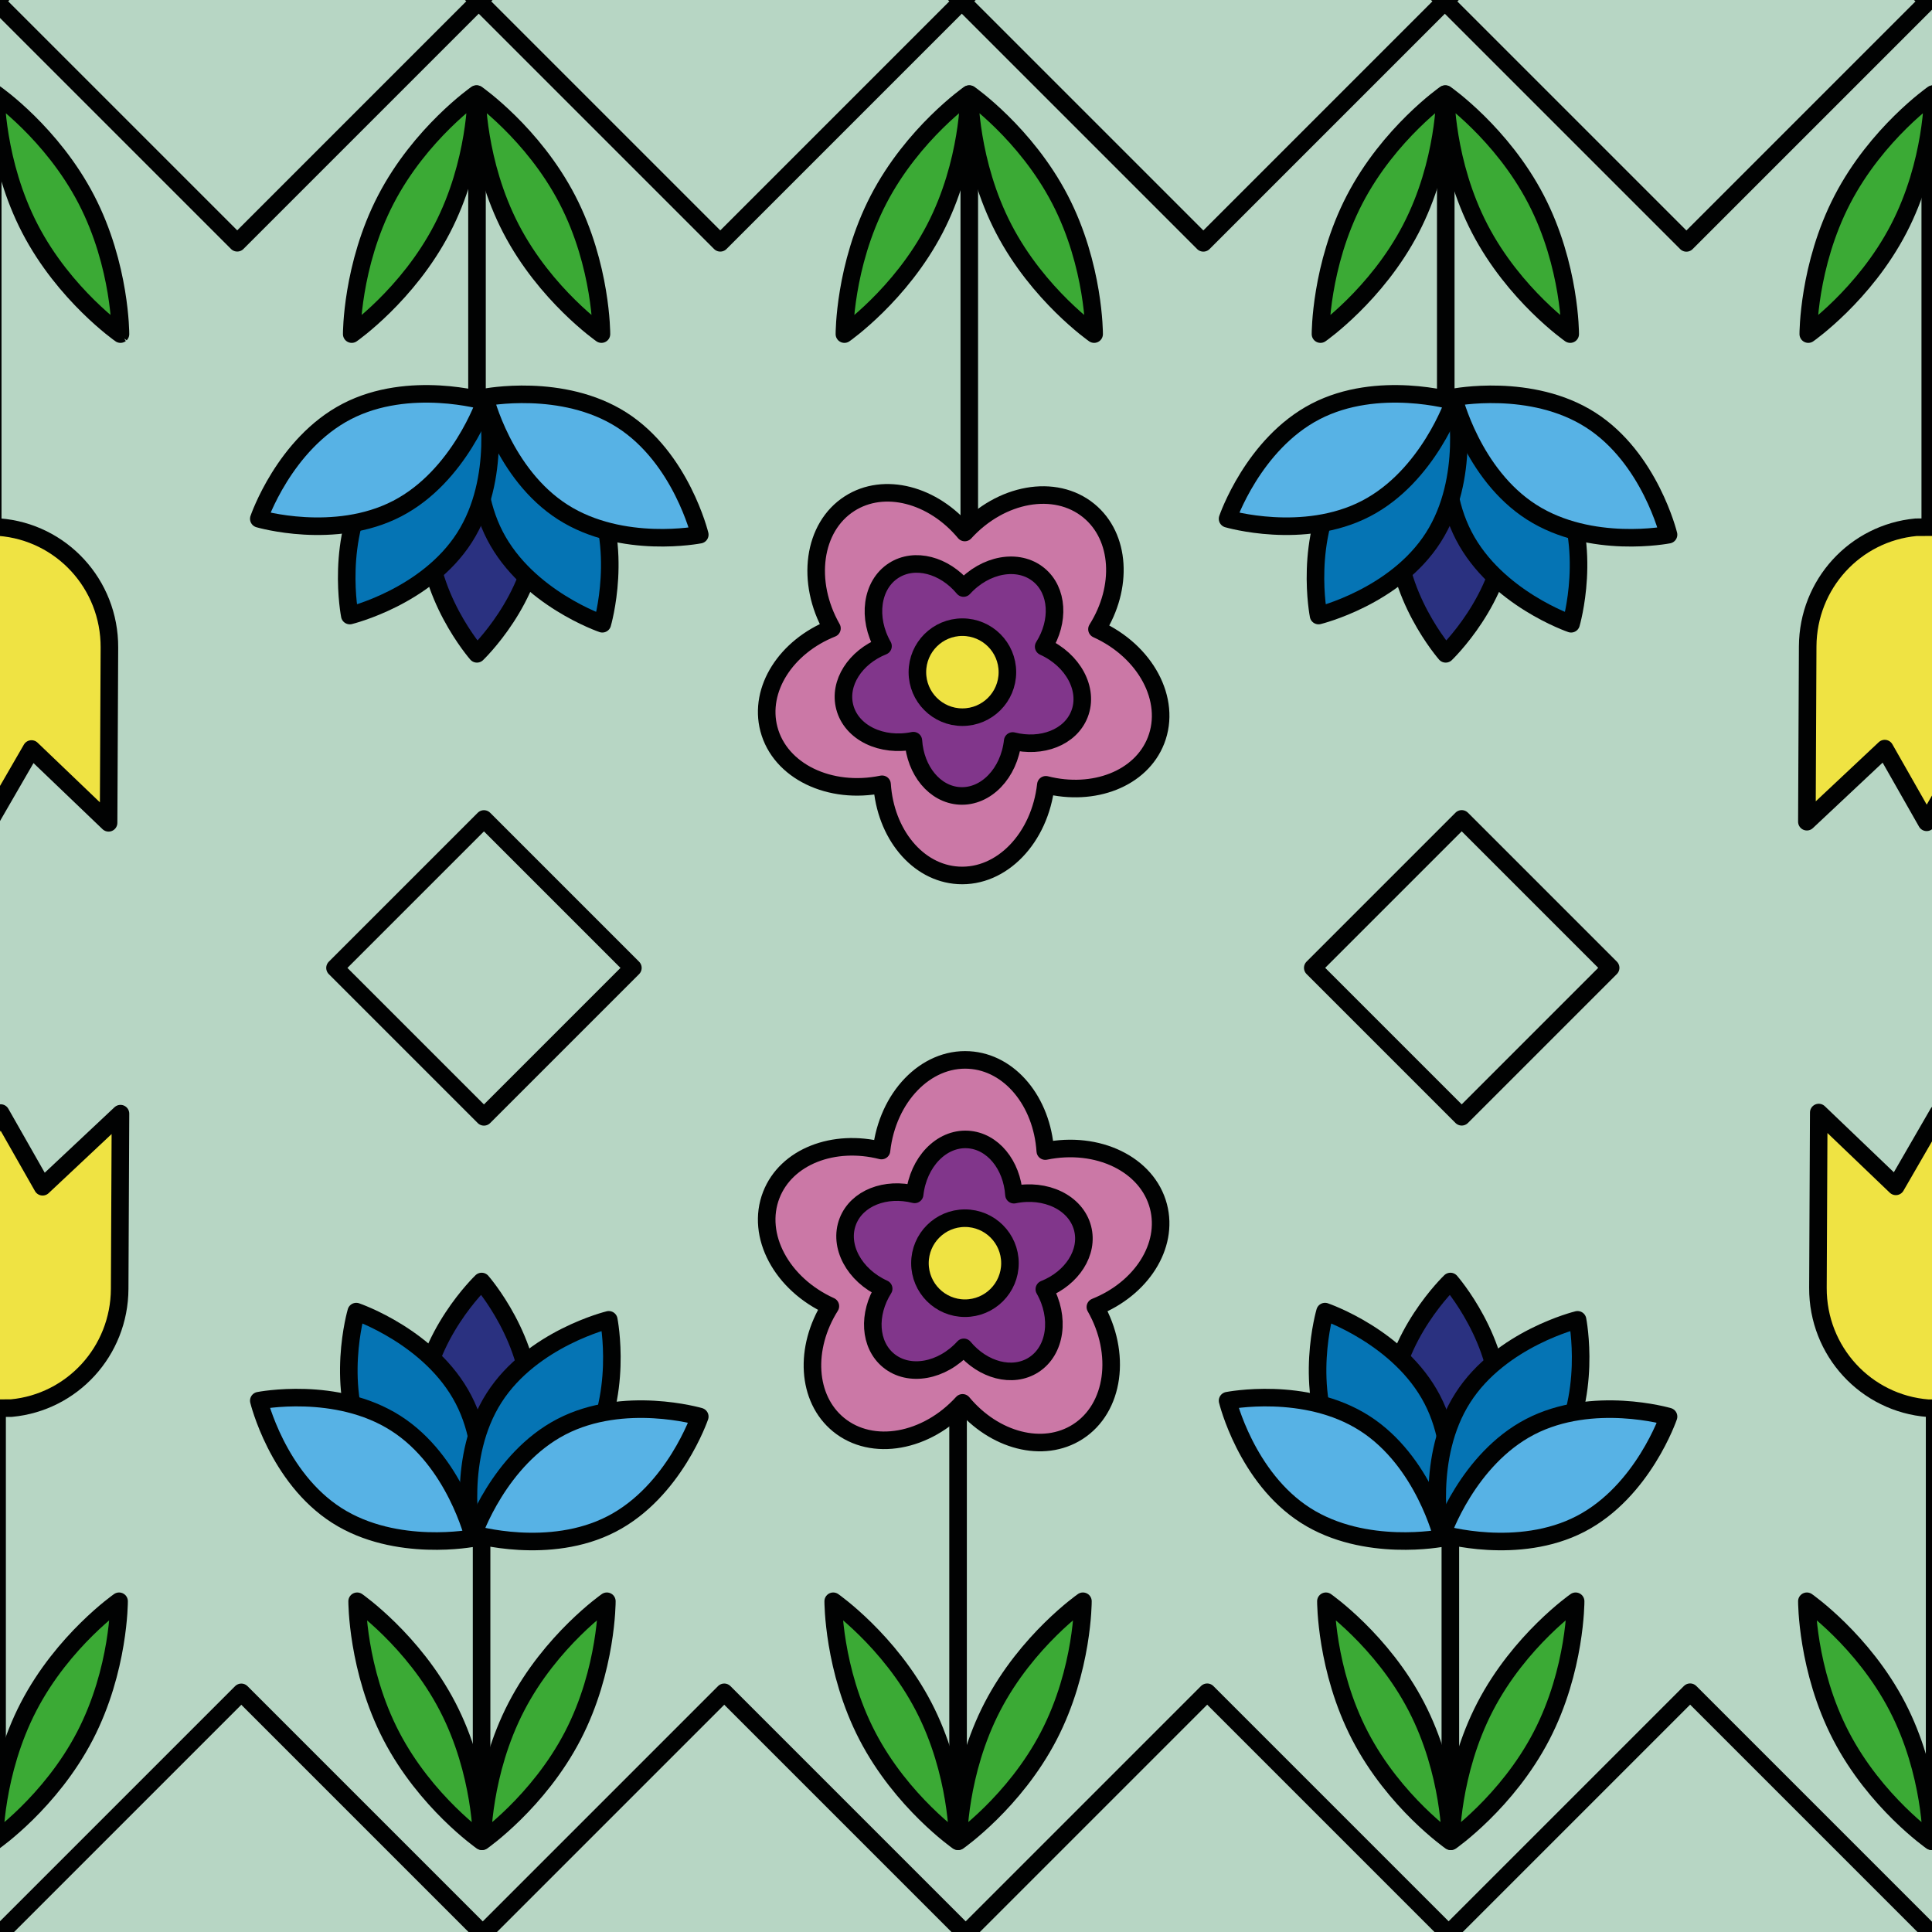 <?xml version="1.0" encoding="utf-8"?>
<!-- Generator: Adobe Illustrator 16.0.0, SVG Export Plug-In . SVG Version: 6.00 Build 0)  -->
<!DOCTYPE svg PUBLIC "-//W3C//DTD SVG 1.1//EN" "http://www.w3.org/Graphics/SVG/1.1/DTD/svg11.dtd">
<svg version="1.1" xmlns="http://www.w3.org/2000/svg" xmlns:xlink="http://www.w3.org/1999/xlink" x="0px" y="0px"
	 width="220.001px" height="220px" viewBox="0 0 220.001 220" enable-background="new 0 0 220.001 220" xml:space="preserve">
<g id="bg">
	<g>
		<g>
			<rect fill="#B7D6C4" width="220.001" height="220"/>
		</g>
	</g>
</g>
<g id="Layer_1">
	<g>
		
			<line fill="#FFD009" stroke="#010202" stroke-width="2" stroke-linecap="round" stroke-linejoin="round" stroke-miterlimit="10" x1="109.097" y1="159.947" x2="109.097" y2="208.787"/>
		<g>
			
				<path fill="#CB78A6" stroke="#010202" stroke-width="2" stroke-linecap="round" stroke-linejoin="round" stroke-miterlimit="10" d="
				M124.733,148.832c5.221-2.087,8.369-6.927,7.182-11.463c-1.26-4.807-6.934-7.521-12.887-6.294
				c-0.371-5.61-4.002-10.101-8.682-10.371c-4.961-0.288-9.297,4.27-9.969,10.312c-5.451-1.382-10.842,0.684-12.547,5.051
				c-1.807,4.63,1.188,10.161,6.727,12.668c-2.998,4.757-2.701,10.522,0.926,13.493c3.846,3.149,10.031,2.011,14.127-2.482
				c3.598,4.321,9.174,5.819,13.119,3.288C126.913,160.35,127.741,154.114,124.733,148.832z"/>
			
				<path fill="#81368B" stroke="#010202" stroke-width="2" stroke-linecap="round" stroke-linejoin="round" stroke-miterlimit="10" d="
				M118.921,146.806c3.164-1.265,5.074-4.199,4.354-6.949c-0.764-2.915-4.203-4.56-7.813-3.815
				c-0.227-3.402-2.426-6.123-5.264-6.288c-3.008-0.175-5.637,2.589-6.045,6.251c-3.305-0.838-6.572,0.415-7.605,3.063
				c-1.096,2.807,0.721,6.16,4.078,7.68c-1.818,2.885-1.637,6.38,0.561,8.182c2.332,1.908,6.082,1.219,8.564-1.506
				c2.182,2.62,5.563,3.528,7.955,1.993C120.241,153.789,120.743,150.008,118.921,146.806z"/>
			
				<circle fill="#EFE343" stroke="#010202" stroke-width="2" stroke-linecap="round" stroke-linejoin="round" stroke-miterlimit="10" cx="109.881" cy="143.842" r="5.125"/>
		</g>
		
			<path fill="#3BAA35" stroke="#010202" stroke-width="2" stroke-linecap="round" stroke-linejoin="round" stroke-miterlimit="10" d="
			M109.065,209.665c0,0-6.383-4.452-10.301-11.998s-3.885-15.328-3.885-15.328s6.381,4.452,10.299,11.999
			C109.097,201.883,109.065,209.665,109.065,209.665z"/>
		
			<path fill="#3BAA35" stroke="#010202" stroke-width="2" stroke-linecap="round" stroke-linejoin="round" stroke-miterlimit="10" d="
			M123.315,182.339c0,0-6.383,4.452-10.301,11.998s-3.885,15.328-3.885,15.328s6.381-4.452,10.299-11.999
			C123.347,190.121,123.315,182.339,123.315,182.339z"/>
	</g>
	<g>
		<g>
			
				<path fill="#2A3180" stroke="#010202" stroke-width="2" stroke-linecap="round" stroke-linejoin="round" stroke-miterlimit="10" d="
				M53.544,174.939c0,0-5.932-6.773-5.572-14.784s6.875-14.227,6.875-14.227s5.932,6.773,5.572,14.784
				C60.06,168.725,53.544,174.939,53.544,174.939z"/>
			
				<line fill="#FFD009" stroke="#010202" stroke-width="2" stroke-linecap="round" stroke-linejoin="round" stroke-miterlimit="10" x1="54.839" y1="174.287" x2="54.839" y2="208.127"/>
			
				<path fill="#0574B4" stroke="#010202" stroke-width="2" stroke-linecap="round" stroke-linejoin="round" stroke-miterlimit="10" d="
				M53.944,175.131c0,0-8.523-2.9-12.217-10.018c-3.695-7.117-1.16-15.758-1.16-15.758s8.523,2.9,12.217,10.018
				C56.479,166.49,53.944,175.131,53.944,175.131z"/>
			
				<path fill="#0574B4" stroke="#010202" stroke-width="2" stroke-linecap="round" stroke-linejoin="round" stroke-miterlimit="10" d="
				M53.694,174.765c0,0-1.752-8.832,2.564-15.59c4.318-6.759,13.066-8.884,13.066-8.884s1.752,8.832-2.566,15.59
				C62.444,172.64,53.694,174.765,53.694,174.765z"/>
			
				<path fill="#57B2E5" stroke="#010202" stroke-width="2" stroke-linecap="round" stroke-linejoin="round" stroke-miterlimit="10" d="
				M53.911,174.688c0,0,2.898-8.523,10.016-12.219c7.117-3.693,15.758-1.16,15.758-1.16s-2.9,8.525-10.018,12.219
				C62.552,177.223,53.911,174.688,53.911,174.688z"/>
			
				<path fill="#57B2E5" stroke="#010202" stroke-width="2" stroke-linecap="round" stroke-linejoin="round" stroke-miterlimit="10" d="
				M53.944,175.131c0,0-8.83,1.75-15.59-2.566c-6.758-4.316-8.883-13.066-8.883-13.066s8.832-1.75,15.59,2.566
				C51.821,166.381,53.944,175.131,53.944,175.131z"/>
		</g>
		
			<path fill="#3BAA35" stroke="#010202" stroke-width="2" stroke-linecap="round" stroke-linejoin="round" stroke-miterlimit="10" d="
			M54.854,209.665c0,0-6.383-4.452-10.299-11.998c-3.918-7.546-3.887-15.328-3.887-15.328s6.383,4.452,10.301,11.999
			C54.886,201.883,54.854,209.665,54.854,209.665z"/>
		
			<path fill="#3BAA35" stroke="#010202" stroke-width="2" stroke-linecap="round" stroke-linejoin="round" stroke-miterlimit="10" d="
			M69.104,182.339c0,0-6.383,4.452-10.299,11.998c-3.918,7.546-3.887,15.328-3.887,15.328s6.383-4.452,10.301-11.999
			C69.136,190.121,69.104,182.339,69.104,182.339z"/>
	</g>
	<g>
		<g>
			
				<path fill="#2A3180" stroke="#010202" stroke-width="2" stroke-linecap="round" stroke-linejoin="round" stroke-miterlimit="10" d="
				M163.859,174.939c0,0-5.932-6.773-5.572-14.784s6.875-14.227,6.875-14.227s5.932,6.773,5.572,14.784
				C170.375,168.725,163.859,174.939,163.859,174.939z"/>
			
				<line fill="#FFD009" stroke="#010202" stroke-width="2" stroke-linecap="round" stroke-linejoin="round" stroke-miterlimit="10" x1="165.154" y1="174.287" x2="165.154" y2="208.127"/>
			
				<path fill="#0574B4" stroke="#010202" stroke-width="2" stroke-linecap="round" stroke-linejoin="round" stroke-miterlimit="10" d="
				M164.26,175.131c0,0-8.523-2.9-12.217-10.018c-3.695-7.117-1.16-15.758-1.16-15.758s8.523,2.9,12.217,10.018
				C166.795,166.49,164.26,175.131,164.26,175.131z"/>
			
				<path fill="#0574B4" stroke="#010202" stroke-width="2" stroke-linecap="round" stroke-linejoin="round" stroke-miterlimit="10" d="
				M164.01,174.765c0,0-1.752-8.832,2.564-15.59c4.318-6.759,13.066-8.884,13.066-8.884s1.752,8.832-2.566,15.59
				C172.76,172.64,164.01,174.765,164.01,174.765z"/>
			
				<path fill="#57B2E5" stroke="#010202" stroke-width="2" stroke-linecap="round" stroke-linejoin="round" stroke-miterlimit="10" d="
				M164.227,174.688c0,0,2.898-8.523,10.016-12.219c7.117-3.693,15.758-1.16,15.758-1.16s-2.9,8.525-10.018,12.219
				C172.867,177.223,164.227,174.688,164.227,174.688z"/>
			
				<path fill="#57B2E5" stroke="#010202" stroke-width="2" stroke-linecap="round" stroke-linejoin="round" stroke-miterlimit="10" d="
				M164.26,175.131c0,0-8.83,1.75-15.59-2.566c-6.758-4.316-8.883-13.066-8.883-13.066s8.832-1.75,15.59,2.566
				C162.137,166.381,164.26,175.131,164.26,175.131z"/>
		</g>
		
			<path fill="#3BAA35" stroke="#010202" stroke-width="2" stroke-linecap="round" stroke-linejoin="round" stroke-miterlimit="10" d="
			M165.17,209.665c0,0-6.383-4.452-10.299-11.998c-3.918-7.546-3.887-15.328-3.887-15.328s6.383,4.452,10.301,11.999
			C165.201,201.883,165.17,209.665,165.17,209.665z"/>
		
			<path fill="#3BAA35" stroke="#010202" stroke-width="2" stroke-linecap="round" stroke-linejoin="round" stroke-miterlimit="10" d="
			M179.42,182.339c0,0-6.383,4.452-10.299,11.998c-3.918,7.546-3.887,15.328-3.887,15.328s6.383-4.452,10.301-11.999
			C179.451,190.121,179.42,182.339,179.42,182.339z"/>
	</g>
	<g>
		
			<line fill="#EFE343" stroke="#010202" stroke-width="2" stroke-linecap="round" stroke-linejoin="round" stroke-miterlimit="10" x1="-0.331" y1="160.357" x2="-0.331" y2="209.197"/>
		
			<path fill="#EFE343" stroke="#010202" stroke-width="2" stroke-linecap="round" stroke-linejoin="round" stroke-miterlimit="10" d="
			M4.853,135.139l-4.774-8.393l-4.824,8.347l-8.779-8.405c0,0-0.084,18.24-0.093,19.957c-0.033,7.225,5.465,13.162,12.549,13.713
			l2.37-0.014c6.92-0.65,12.292-6.468,12.325-13.572c0.008-1.716,0.092-19.957,0.092-19.957L4.853,135.139z"/>
	</g>
	
		<path fill="#3BAA35" stroke="#010202" stroke-width="2" stroke-linecap="round" stroke-linejoin="round" stroke-miterlimit="10" d="
		M-0.69,209.665c0,0-6.383-4.452-10.3-11.998c-3.918-7.546-3.886-15.328-3.886-15.328s6.382,4.452,10.3,11.999
		C-0.659,201.883-0.69,209.665-0.69,209.665z"/>
	
		<path fill="#3BAA35" stroke="#010202" stroke-width="2" stroke-linecap="round" stroke-linejoin="round" stroke-miterlimit="10" d="
		M13.56,182.339c0,0-6.383,4.452-10.3,11.998c-3.918,7.546-3.886,15.328-3.886,15.328s6.382-4.452,10.3-11.999
		C13.591,190.121,13.56,182.339,13.56,182.339z"/>
	<g>
		
			<line fill="#EFE343" stroke="#010202" stroke-width="2" stroke-linecap="round" stroke-linejoin="round" stroke-miterlimit="10" x1="220.299" y1="160.357" x2="220.299" y2="209.197"/>
		
			<path fill="#EFE343" stroke="#010202" stroke-width="2" stroke-linecap="round" stroke-linejoin="round" stroke-miterlimit="10" d="
			M225.482,135.139l-4.774-8.393l-4.824,8.347l-8.779-8.405c0,0-0.084,18.24-0.093,19.957c-0.033,7.225,5.465,13.162,12.549,13.713
			l2.37-0.014c6.92-0.65,12.292-6.468,12.325-13.572c0.008-1.716,0.092-19.957,0.092-19.957L225.482,135.139z"/>
	</g>
	
		<path fill="#3BAA35" stroke="#010202" stroke-width="2" stroke-linecap="round" stroke-linejoin="round" stroke-miterlimit="10" d="
		M219.939,209.665c0,0-6.383-4.452-10.3-11.998c-3.918-7.546-3.886-15.328-3.886-15.328s6.382,4.452,10.3,11.999
		C219.971,201.883,219.939,209.665,219.939,209.665z"/>
	
		<path fill="#3BAA35" stroke="#010202" stroke-width="2" stroke-linecap="round" stroke-linejoin="round" stroke-miterlimit="10" d="
		M234.189,182.339c0,0-6.383,4.452-10.3,11.998c-3.918,7.546-3.886,15.328-3.886,15.328s6.382-4.452,10.3-11.999
		C234.221,190.121,234.189,182.339,234.189,182.339z"/>
	
		<rect x="8.014" y="200.792" transform="matrix(0.707 0.707 -0.707 0.707 163.772 45.087)" fill="none" stroke="#010202" stroke-width="2" stroke-linecap="round" stroke-linejoin="round" stroke-miterlimit="10" width="38.892" height="38.892"/>
	
		<rect x="63.014" y="200.792" transform="matrix(0.707 0.707 -0.707 0.707 179.88 6.197)" fill="none" stroke="#010202" stroke-width="2" stroke-linecap="round" stroke-linejoin="round" stroke-miterlimit="10" width="38.892" height="38.892"/>
	
		<rect x="118.014" y="200.792" transform="matrix(0.707 0.707 -0.707 0.707 195.989 -32.694)" fill="none" stroke="#010202" stroke-width="2" stroke-linecap="round" stroke-linejoin="round" stroke-miterlimit="10" width="38.892" height="38.892"/>
	
		<rect x="154.465" y="98.243" transform="matrix(0.707 0.707 -0.707 0.707 126.699 -85.415)" fill="none" stroke="#010202" stroke-width="2" stroke-linecap="round" stroke-linejoin="round" stroke-miterlimit="10" width="23.988" height="23.989"/>
	
		<rect x="43.111" y="98.243" transform="matrix(0.707 0.707 -0.707 0.707 94.087 -6.679)" fill="none" stroke="#010202" stroke-width="2" stroke-linecap="round" stroke-linejoin="round" stroke-miterlimit="10" width="23.988" height="23.989"/>
	
		<rect x="173.014" y="200.792" transform="matrix(0.707 0.707 -0.707 0.707 212.097 -71.584)" fill="none" stroke="#010202" stroke-width="2" stroke-linecap="round" stroke-linejoin="round" stroke-miterlimit="10" width="38.892" height="38.892"/>
	<g>
		
			<line fill="#FFD009" stroke="#010202" stroke-width="2" stroke-linecap="round" stroke-linejoin="round" stroke-miterlimit="10" x1="110.374" y1="60.437" x2="110.374" y2="11.597"/>
		<g>
			
				<path fill="#CB78A6" stroke="#010202" stroke-width="2" stroke-linecap="round" stroke-linejoin="round" stroke-miterlimit="10" d="
				M94.737,71.552c-5.221,2.086-8.369,6.926-7.182,11.463c1.26,4.807,6.934,7.521,12.887,6.293
				c0.371,5.611,4.002,10.102,8.682,10.371c4.961,0.289,9.297-4.27,9.969-10.311c5.451,1.381,10.842-0.684,12.547-5.051
				c1.807-4.631-1.188-10.162-6.727-12.668c2.998-4.758,2.701-10.523-0.926-13.494c-3.846-3.148-10.031-2.01-14.127,2.482
				c-3.598-4.32-9.174-5.818-13.119-3.287C92.558,60.034,91.729,66.269,94.737,71.552z"/>
			
				<path fill="#81368B" stroke="#010202" stroke-width="2" stroke-linecap="round" stroke-linejoin="round" stroke-miterlimit="10" d="
				M100.55,73.577c-3.164,1.266-5.074,4.199-4.354,6.949c0.764,2.916,4.203,4.561,7.813,3.816c0.227,3.402,2.426,6.123,5.264,6.287
				c3.008,0.176,5.637-2.588,6.045-6.25c3.305,0.838,6.572-0.416,7.605-3.063c1.096-2.807-0.721-6.16-4.078-7.68
				c1.818-2.885,1.637-6.381-0.561-8.182c-2.332-1.908-6.082-1.219-8.564,1.506c-2.182-2.621-5.563-3.529-7.955-1.994
				C99.229,66.595,98.728,70.376,100.55,73.577z"/>
			
				<circle fill="#EFE343" stroke="#010202" stroke-width="2" stroke-linecap="round" stroke-linejoin="round" stroke-miterlimit="10" cx="109.59" cy="76.541" r="5.125"/>
		</g>
		
			<path fill="#3BAA35" stroke="#010202" stroke-width="2" stroke-linecap="round" stroke-linejoin="round" stroke-miterlimit="10" d="
			M110.405,10.718c0,0,6.383,4.453,10.301,11.998c3.918,7.547,3.885,15.328,3.885,15.328s-6.381-4.451-10.299-11.998
			C110.374,18.501,110.405,10.718,110.405,10.718z"/>
		
			<path fill="#3BAA35" stroke="#010202" stroke-width="2" stroke-linecap="round" stroke-linejoin="round" stroke-miterlimit="10" d="
			M96.155,38.044c0,0,6.383-4.451,10.301-11.998c3.918-7.545,3.885-15.328,3.885-15.328s-6.381,4.453-10.299,12
			C96.124,30.263,96.155,38.044,96.155,38.044z"/>
	</g>
	<g>
		<g>
			
				<path fill="#2A3180" stroke="#010202" stroke-width="2" stroke-linecap="round" stroke-linejoin="round" stroke-miterlimit="10" d="
				M165.927,45.444c0,0,5.933,6.773,5.573,14.783c-0.359,8.012-6.876,14.227-6.876,14.227s-5.932-6.773-5.572-14.783
				C159.411,51.659,165.927,45.444,165.927,45.444z"/>
			
				<line fill="#FFD009" stroke="#010202" stroke-width="2" stroke-linecap="round" stroke-linejoin="round" stroke-miterlimit="10" x1="164.632" y1="46.097" x2="164.632" y2="12.257"/>
			
				<path fill="#0574B4" stroke="#010202" stroke-width="2" stroke-linecap="round" stroke-linejoin="round" stroke-miterlimit="10" d="
				M165.526,45.253c0,0,8.524,2.9,12.218,10.018c3.695,7.117,1.16,15.758,1.16,15.758s-8.523-2.9-12.218-10.018
				C162.991,53.894,165.526,45.253,165.526,45.253z"/>
			
				<path fill="#0574B4" stroke="#010202" stroke-width="2" stroke-linecap="round" stroke-linejoin="round" stroke-miterlimit="10" d="
				M165.776,45.618c0,0,1.752,8.832-2.564,15.59c-4.318,6.76-13.066,8.885-13.066,8.885s-1.752-8.832,2.566-15.59
				C157.026,47.743,165.776,45.618,165.776,45.618z"/>
			
				<path fill="#57B2E5" stroke="#010202" stroke-width="2" stroke-linecap="round" stroke-linejoin="round" stroke-miterlimit="10" d="
				M165.56,45.696c0,0-2.898,8.523-10.016,12.219c-7.117,3.693-15.758,1.16-15.758,1.16s2.9-8.525,10.018-12.219
				C156.919,43.161,165.56,45.696,165.56,45.696z"/>
			
				<path fill="#57B2E5" stroke="#010202" stroke-width="2" stroke-linecap="round" stroke-linejoin="round" stroke-miterlimit="10" d="
				M165.526,45.253c0,0,8.831-1.75,15.591,2.566C187.875,52.136,190,60.886,190,60.886s-8.832,1.75-15.59-2.566
				C167.649,54.003,165.526,45.253,165.526,45.253z"/>
		</g>
		
			<path fill="#3BAA35" stroke="#010202" stroke-width="2" stroke-linecap="round" stroke-linejoin="round" stroke-miterlimit="10" d="
			M164.616,10.718c0,0,6.384,4.453,10.3,11.998c3.918,7.547,3.887,15.328,3.887,15.328s-6.383-4.451-10.301-11.998
			C164.585,18.501,164.616,10.718,164.616,10.718z"/>
		
			<path fill="#3BAA35" stroke="#010202" stroke-width="2" stroke-linecap="round" stroke-linejoin="round" stroke-miterlimit="10" d="
			M150.366,38.044c0,0,6.383-4.451,10.299-11.998c3.918-7.545,3.887-15.328,3.887-15.328s-6.383,4.453-10.301,12
			C150.335,30.263,150.366,38.044,150.366,38.044z"/>
	</g>
	<g>
		<g>
			
				<path fill="#2A3180" stroke="#010202" stroke-width="2" stroke-linecap="round" stroke-linejoin="round" stroke-miterlimit="10" d="
				M55.612,45.444c0,0,5.932,6.773,5.572,14.783c-0.359,8.012-6.875,14.227-6.875,14.227s-5.932-6.773-5.572-14.783
				C49.097,51.659,55.612,45.444,55.612,45.444z"/>
			
				<line fill="#FFD009" stroke="#010202" stroke-width="2" stroke-linecap="round" stroke-linejoin="round" stroke-miterlimit="10" x1="54.317" y1="46.097" x2="54.317" y2="12.257"/>
			
				<path fill="#0574B4" stroke="#010202" stroke-width="2" stroke-linecap="round" stroke-linejoin="round" stroke-miterlimit="10" d="
				M55.212,45.253c0,0,8.523,2.9,12.217,10.018c3.695,7.117,1.16,15.758,1.16,15.758s-8.523-2.9-12.217-10.018
				C52.677,53.894,55.212,45.253,55.212,45.253z"/>
			
				<path fill="#0574B4" stroke="#010202" stroke-width="2" stroke-linecap="round" stroke-linejoin="round" stroke-miterlimit="10" d="
				M55.462,45.618c0,0,1.752,8.832-2.564,15.59c-4.318,6.76-13.066,8.885-13.066,8.885s-1.752-8.832,2.566-15.59
				C46.712,47.743,55.462,45.618,55.462,45.618z"/>
			
				<path fill="#57B2E5" stroke="#010202" stroke-width="2" stroke-linecap="round" stroke-linejoin="round" stroke-miterlimit="10" d="
				M55.245,45.696c0,0-2.898,8.523-10.016,12.219c-7.117,3.693-15.758,1.16-15.758,1.16s2.9-8.525,10.018-12.219
				C46.604,43.161,55.245,45.696,55.245,45.696z"/>
			
				<path fill="#57B2E5" stroke="#010202" stroke-width="2" stroke-linecap="round" stroke-linejoin="round" stroke-miterlimit="10" d="
				M55.212,45.253c0,0,8.83-1.75,15.59,2.566c6.758,4.316,8.883,13.066,8.883,13.066s-8.832,1.75-15.59-2.566
				C57.335,54.003,55.212,45.253,55.212,45.253z"/>
		</g>
		
			<path fill="#3BAA35" stroke="#010202" stroke-width="2" stroke-linecap="round" stroke-linejoin="round" stroke-miterlimit="10" d="
			M54.302,10.718c0,0,6.383,4.453,10.299,11.998c3.918,7.547,3.887,15.328,3.887,15.328s-6.383-4.451-10.301-11.998
			C54.271,18.501,54.302,10.718,54.302,10.718z"/>
		
			<path fill="#3BAA35" stroke="#010202" stroke-width="2" stroke-linecap="round" stroke-linejoin="round" stroke-miterlimit="10" d="
			M40.052,38.044c0,0,6.383-4.451,10.299-11.998c3.918-7.545,3.887-15.328,3.887-15.328s-6.383,4.453-10.301,12
			C40.021,30.263,40.052,38.044,40.052,38.044z"/>
	</g>
	<g>
		
			<line fill="#EFE343" stroke="#010202" stroke-width="2" stroke-linecap="round" stroke-linejoin="round" stroke-miterlimit="10" x1="219.803" y1="60.026" x2="219.803" y2="11.187"/>
		
			<path fill="#EFE343" stroke="#010202" stroke-width="2" stroke-linecap="round" stroke-linejoin="round" stroke-miterlimit="10" d="
			M214.619,85.245l4.774,8.393l4.824-8.348l8.779,8.406c0,0,0.084-18.24,0.093-19.957c0.033-7.225-5.465-13.162-12.549-13.713
			l-2.37,0.014c-6.92,0.65-12.292,6.467-12.325,13.572c-0.008,1.715-0.092,19.957-0.092,19.957L214.619,85.245z"/>
	</g>
	
		<path fill="#3BAA35" stroke="#010202" stroke-width="2" stroke-linecap="round" stroke-linejoin="round" stroke-miterlimit="10" d="
		M220.162,10.718c0,0,6.383,4.453,10.3,11.998c3.918,7.547,3.886,15.328,3.886,15.328s-6.382-4.451-10.3-11.998
		C220.131,18.501,220.162,10.718,220.162,10.718z"/>
	
		<path fill="#3BAA35" stroke="#010202" stroke-width="2" stroke-linecap="round" stroke-linejoin="round" stroke-miterlimit="10" d="
		M205.912,38.044c0,0,6.383-4.451,10.3-11.998c3.918-7.545,3.886-15.328,3.886-15.328s-6.382,4.453-10.3,12
		C205.881,30.263,205.912,38.044,205.912,38.044z"/>
	<g>
		
			<line fill="#EFE343" stroke="#010202" stroke-width="2" stroke-linecap="round" stroke-linejoin="round" stroke-miterlimit="10" x1="-0.827" y1="60.026" x2="-0.827" y2="11.187"/>
		
			<path fill="#EFE343" stroke="#010202" stroke-width="2" stroke-linecap="round" stroke-linejoin="round" stroke-miterlimit="10" d="
			M-6.011,85.245l4.773,8.393l4.824-8.348l8.779,8.406c0,0,0.084-18.24,0.094-19.957c0.033-7.225-5.465-13.162-12.549-13.713
			L-2.46,60.04c-6.92,0.65-12.291,6.467-12.324,13.572c-0.008,1.715-0.092,19.957-0.092,19.957L-6.011,85.245z"/>
	</g>
	
		<path fill="#3BAA35" stroke="#010202" stroke-width="2" stroke-linecap="round" stroke-linejoin="round" stroke-miterlimit="10" d="
		M-0.468,10.718c0,0,6.383,4.453,10.299,11.998c3.918,7.547,3.887,15.328,3.887,15.328S7.335,33.593,3.417,26.046
		C-0.499,18.501-0.468,10.718-0.468,10.718z"/>
	
		<path fill="#3BAA35" stroke="#010202" stroke-width="2" stroke-linecap="round" stroke-linejoin="round" stroke-miterlimit="10" d="
		M-14.718,38.044c0,0,6.383-4.451,10.299-11.998c3.918-7.545,3.887-15.328,3.887-15.328s-6.383,4.453-10.301,12
		C-14.749,30.263-14.718,38.044-14.718,38.044z"/>
	
		<rect x="172.566" y="-19.3" transform="matrix(-0.707 -0.707 0.707 -0.707 327.684 136.019)" fill="none" stroke="#010202" stroke-width="2" stroke-linecap="round" stroke-linejoin="round" stroke-miterlimit="10" width="38.892" height="38.892"/>
	
		<rect x="117.565" y="-19.301" transform="matrix(-0.707 -0.707 0.707 -0.707 233.792 97.126)" fill="none" stroke="#010202" stroke-width="2" stroke-linecap="round" stroke-linejoin="round" stroke-miterlimit="10" width="38.892" height="38.892"/>
	
		<rect x="62.565" y="-19.301" transform="matrix(-0.707 -0.707 0.707 -0.707 139.9 58.237)" fill="none" stroke="#010202" stroke-width="2" stroke-linecap="round" stroke-linejoin="round" stroke-miterlimit="10" width="38.892" height="38.892"/>
	
		<rect x="7.565" y="-19.301" transform="matrix(-0.707 -0.707 0.707 -0.707 46.008 19.347)" fill="none" stroke="#010202" stroke-width="2" stroke-linecap="round" stroke-linejoin="round" stroke-miterlimit="10" width="38.892" height="38.892"/>
</g>
</svg>
